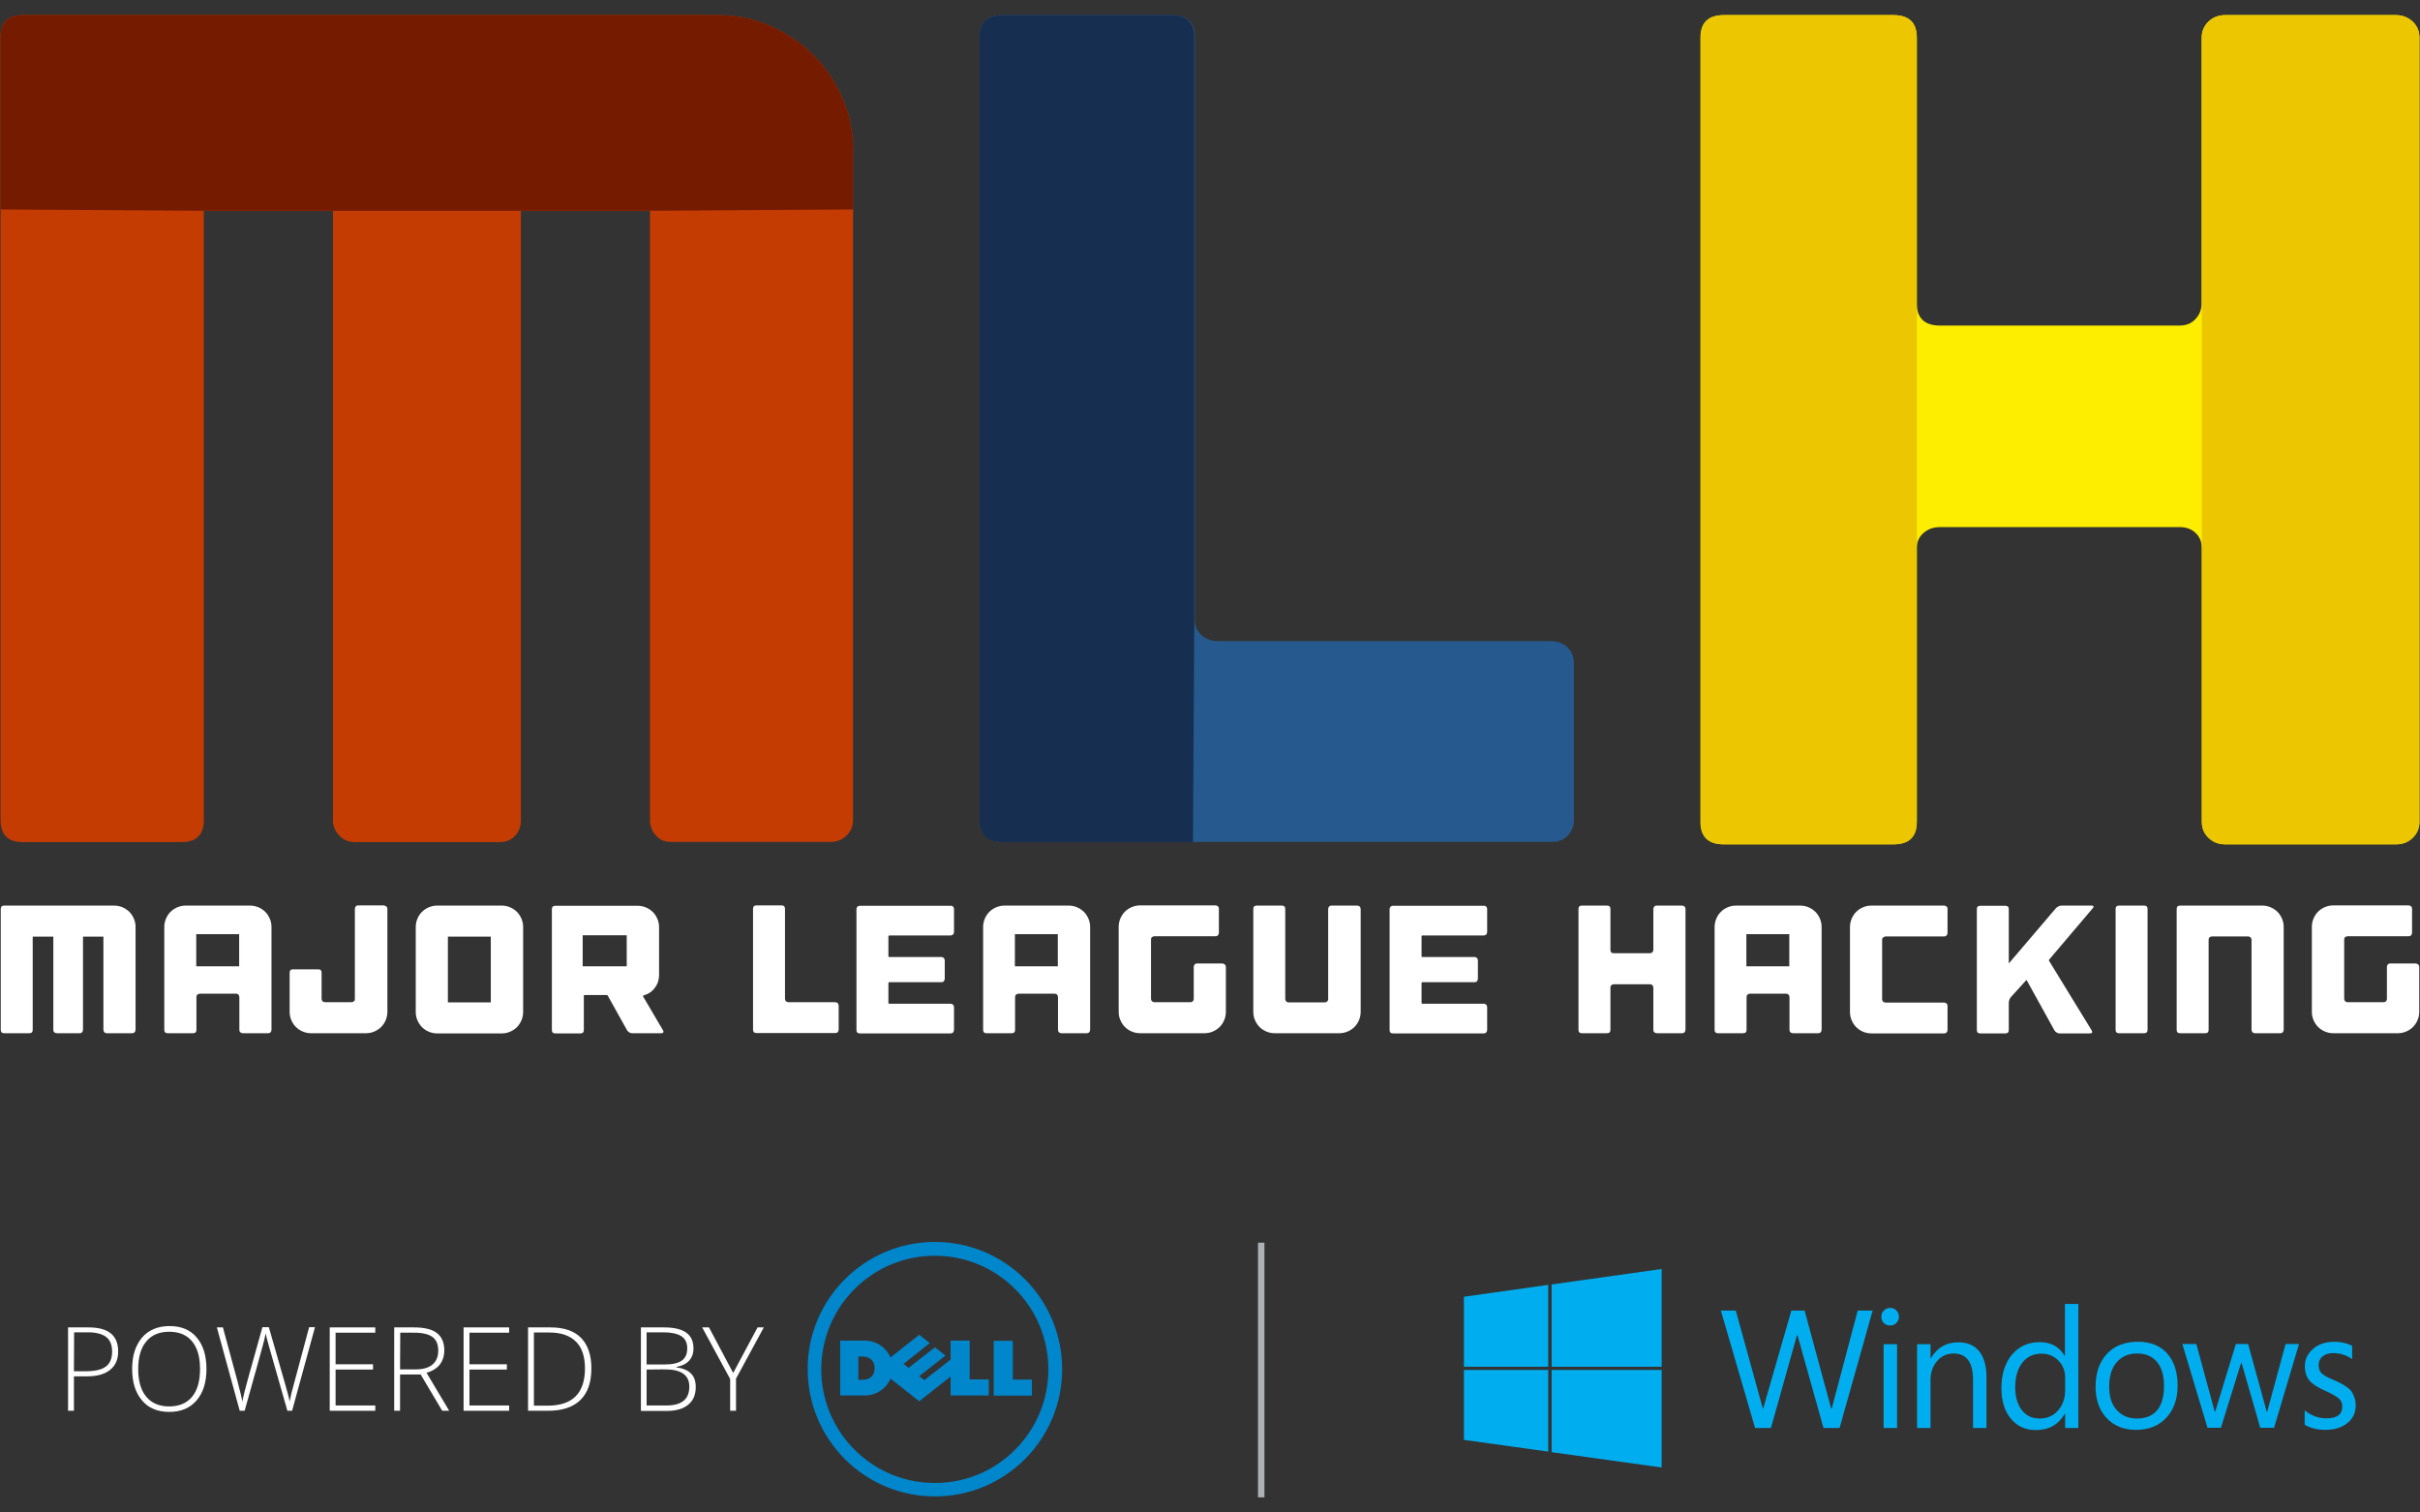 <?xml version="1.0" encoding="utf-8"?>
<!-- Generator: Adobe Illustrator 21.0.2, SVG Export Plug-In . SVG Version: 6.00 Build 0)  -->
<svg version="1.1" id="Layer_1" xmlns="http://www.w3.org/2000/svg" xmlns:xlink="http://www.w3.org/1999/xlink" x="0px" y="0px"
	 viewBox="0 0 1280 800" style="enable-background:new 0 0 1280 800;" xml:space="preserve">
<rect x="0" y="0" width="1280" height="800" fill="#333333" stroke="none"/>
<style type="text/css">
	.st0{fill:#0086CB;}
	.st1{fill:#ADB2B7;}
	.st2{fill:#00AEEF;}
	.st3{fill:#FFFFFF;}
	.st4{fill:#C53C02;}
	.st5{fill:#751B00;}
	.st6{fill:#265A8F;}
	.st7{fill:#162F51;}
	.st8{fill:#FDEE00;}
	.st9{fill:#ECC700;}
</style>
<g>
	<g>
		<path class="st0" d="M494.5,664.2c-16.6,0-31.6,6.7-42.5,17.6c-10.9,10.9-17.6,25.9-17.6,42.5s6.7,31.6,17.6,42.5
			s25.9,17.6,42.5,17.6s31.6-6.7,42.4-17.6c10.9-10.9,17.6-25.9,17.6-42.5s-6.7-31.6-17.6-42.5C526,670.9,511,664.2,494.5,664.2
			 M541.8,676.9L541.8,676.9 M494.5,656.9c37.2,0,67.3,30.1,67.3,67.3s-30.1,67.3-67.3,67.3s-67.3-30.1-67.3-67.3
			C427.1,687.1,457.3,656.9,494.5,656.9 M447.1,676.9L447.1,676.9"/>
		<path class="st0" d="M462.6,723.7c0-3.9-2.6-6.2-6.3-6.2H454v12.3h2.2C459.7,729.9,462.6,728,462.6,723.7 M502.8,728.1l-16.6,13.1
			l-15.2-12c-2.2,5.3-7.5,8.9-13.6,8.9h-13v-29h13c6.8,0,11.7,4.3,13.6,8.9l15.2-12l5.6,4.4l-13.9,11l2.7,2.1l13.9-10.9l5.6,4.4
			l-13.9,10.9l2.7,2.1l13.9-10.9v-10h10.1v20.5H523v8.5h-20.2V728.1z M535.7,729.7h10.1v8.5h-20.2v-29h10.1L535.7,729.7L535.7,729.7
			z"/>
		<rect x="665.4" y="657.3" class="st1" width="3.4" height="134.7"/>
	</g>
	<g>
		<g>
			<polygon class="st2" points="820.7,722.9 878.9,722.9 878.9,671.2 820.7,679.4 			"/>
			<polygon class="st2" points="818.9,722.9 818.9,679.6 774.3,685.9 774.3,722.9 			"/>
			<polygon class="st2" points="818.9,724.6 774.3,724.6 774.3,761.6 818.9,767.8 			"/>
			<polygon class="st2" points="820.7,724.6 820.7,768.1 878.9,776.2 878.9,724.6 			"/>
		</g>
		<g>
			<path class="st2" d="M1004.4,696.5c0,1.3-0.5,2.4-1.4,3.3c-0.9,0.9-2,1.3-3.3,1.3s-2.4-0.4-3.3-1.3c-0.9-0.8-1.3-2-1.3-3.4
				c0-1.2,0.4-2.3,1.3-3.2c0.9-0.9,2-1.4,3.3-1.4s2.4,0.4,3.3,1.3C1004,694.1,1004.4,695.2,1004.4,696.5z"/>
		</g>
		<g>
			<path class="st2" d="M990.5,693.2L973,755.3h-8.5l-13.8-49.2h-0.2l-13.8,49.2h-8.4l-18.1-62.1h7.9l14.3,51.8h0.2l14.9-51.8h7
				l14.1,52h0.2l13.8-52H990.5z"/>
			<path class="st2" d="M1003.4,755.3h-7.1V711h7.1V755.3z"/>
			<path class="st2" d="M1050.7,755.3h-7.1V730c0-9.4-3.4-14.1-10.3-14.1c-3.5,0-6.4,1.3-8.7,4c-2.3,2.6-3.5,6-3.5,10.1v25.3h-7.1
				V711h7.1v7.4h0.2c3.3-5.6,8.1-8.4,14.5-8.4c4.9,0,8.6,1.6,11.1,4.8s3.8,7.7,3.8,13.5L1050.7,755.3L1050.7,755.3z"/>
			<path class="st2" d="M1099.4,755.3h-7.1v-7.5h-0.2c-3.3,5.7-8.3,8.6-15.2,8.6c-5.6,0-10-2-13.3-6s-5-9.4-5-16.1
				c0-7.3,1.8-13.2,5.5-17.7c3.7-4.4,8.6-6.7,14.7-6.7c6,0,10.4,2.4,13.2,7.2h0.2v-27.4h7.1v65.6H1099.4z M1092.3,735.2v-6.5
				c0-3.7-1.2-6.7-3.6-9.1c-2.4-2.4-5.4-3.6-8.9-3.6c-4.3,0-7.6,1.6-10.1,4.7c-2.5,3.2-3.8,7.5-3.8,13.1c0,5.1,1.2,9.1,3.5,12.1
				c2.4,3,5.5,4.4,9.5,4.4c3.9,0,7.1-1.4,9.6-4.2C1091.1,743.2,1092.3,739.6,1092.3,735.2z"/>
			<path class="st2" d="M1151.8,732.9c0,7-2,12.7-6,17s-9.3,6.4-16,6.4c-6.5,0-11.7-2.1-15.6-6.3s-5.8-9.7-5.8-16.5
				c0-7.3,2-13.1,6-17.4c4-4.3,9.5-6.4,16.5-6.4c6.6,0,11.7,2.1,15.4,6.2C1150,720.1,1151.8,725.8,1151.8,732.9z M1144.6,733.2
				c0-5.6-1.2-9.8-3.7-12.8s-6-4.5-10.5-4.5s-8.1,1.5-10.8,4.6c-2.6,3-4,7.3-4,12.9c0,5.3,1.3,9.5,4,12.4c2.7,3,6.2,4.5,10.8,4.5
				c4.6,0,8.1-1.5,10.6-4.4C1143.4,742.9,1144.6,738.7,1144.6,733.2z"/>
			<path class="st2" d="M1216,710.9l-13.2,44.3h-7.3l-9.9-34.4h-0.2l-10.7,34.4h-7.1l-13.3-44.3h7.4l9.7,35.7h0.3l10.9-35.7h6.5
				l9.8,35.7h0.3l9.7-35.7H1216z"/>
			<path class="st2" d="M1246,743.4c0,3.8-1.5,7-4.4,9.3c-2.9,2.4-6.9,3.6-11.7,3.6c-4.2,0-7.8-0.9-10.9-2.7V746
				c3.5,2.8,7.3,4.2,11.5,4.2c5.6,0,8.4-2.1,8.4-6.2c0-1.7-0.5-3-1.6-4.1s-3.6-2.5-7.5-4.3c-3.9-1.7-6.7-3.5-8.3-5.4
				c-1.6-1.9-2.4-4.5-2.4-7.6c0-3.7,1.5-6.7,4.4-9.2s6.7-3.7,11.2-3.7c3.5,0,6.6,0.7,9.4,2.1v7.1c-2.9-2.1-6.2-3.2-10-3.2
				c-2.3,0-4.2,0.6-5.6,1.7c-1.4,1.2-2.1,2.6-2.1,4.5c0,2,0.5,3.5,1.6,4.5c1.1,1.1,3.3,2.3,6.8,3.7c4.2,1.8,7.1,3.7,8.8,5.6
				C1245.1,738,1246,740.4,1246,743.4z"/>
		</g>
	</g>
	<g>
		<path class="st3" d="M62.5,714.8c0,4.3-1.4,7.5-4.3,9.8c-2.9,2.3-7,3.4-12.3,3.4h-6.8v18.2H36v-44.1h10.8
			C57.3,702.1,62.5,706.3,62.5,714.8 M39.1,725.3h6.1c5,0,8.6-0.8,10.8-2.5c2.2-1.6,3.3-4.3,3.3-8c0-3.4-1-5.9-3.1-7.6
			c-2.1-1.6-5.3-2.5-9.7-2.5h-7.3L39.1,725.3L39.1,725.3z"/>
		<path class="st3" d="M109.2,724.1c0,7-1.7,12.5-5.2,16.6s-8.3,6.1-14.5,6.1c-6.1,0-11-2-14.4-6.1c-3.5-4.1-5.2-9.6-5.2-16.7
			c0-7,1.8-12.5,5.3-16.6c3.5-4,8.4-6,14.5-6c6.2,0,11,2,14.4,6.1C107.5,711.5,109.2,717.1,109.2,724.1 M73.1,724.1
			c0,6.3,1.4,11.2,4.2,14.6c2.8,3.4,6.9,5.2,12.1,5.2c5.3,0,9.4-1.7,12.2-5.1c2.8-3.4,4.2-8.3,4.2-14.7s-1.4-11.2-4.2-14.6
			c-2.8-3.4-6.8-5.1-12.1-5.1c-5.2,0-9.3,1.7-12.1,5.1C74.5,712.9,73.1,717.8,73.1,724.1"/>
		<path class="st3" d="M154.5,746.2H152l-9.7-34c-0.8-2.8-1.4-5.1-1.8-6.9c-0.3,1.7-0.8,3.8-1.4,6c-0.6,2.3-3.8,13.9-9.7,34.9h-2.6
			l-12.1-44.1h3.2l7.7,28.4c0.3,1.1,0.6,2.2,0.8,3.2c0.3,1,0.5,1.9,0.7,2.7c0.2,0.9,0.4,1.7,0.6,2.5s0.3,1.6,0.5,2.4
			c0.5-2.7,1.5-6.9,3.1-12.5l7.5-26.8h3.4l8.8,30.7c1,3.5,1.8,6.4,2.2,8.6c0.3-1.4,0.6-3,1-4.6s3.5-13.2,9.3-34.7h3.1L154.5,746.2z"
			/>
		<polygon class="st3" points="198.5,746.2 174.4,746.2 174.4,702.1 198.5,702.1 198.5,704.9 177.5,704.9 177.5,721.6 197.3,721.6 
			197.3,724.4 177.5,724.4 177.5,743.4 198.5,743.4 		"/>
		<path class="st3" d="M211.6,727v19.2h-3.1v-44.1H219c5.5,0,9.5,1,12.1,3s3.9,5.1,3.9,9.1c0,3-0.8,5.4-2.3,7.5
			c-1.6,2-3.9,3.5-7.1,4.4l12,20.1h-3.7L222.5,727H211.6z M211.6,724.3h8.4c3.7,0,6.6-0.8,8.7-2.5c2-1.7,3.1-4.1,3.1-7.3
			c0-3.4-1-5.8-3-7.3s-5.3-2.3-9.8-2.3h-7.3L211.6,724.3L211.6,724.3z"/>
		<polygon class="st3" points="269.3,746.2 245.2,746.2 245.2,702.1 269.3,702.1 269.3,704.9 248.3,704.9 248.3,721.6 268.1,721.6 
			268.1,724.4 248.3,724.4 248.3,743.4 269.3,743.4 		"/>
		<path class="st3" d="M312.8,723.7c0,7.4-1.9,13-5.8,16.8s-9.6,5.7-17.1,5.7h-10.6v-44.1h11.9c7,0,12.4,1.8,16.1,5.5
			C310.9,711.3,312.8,716.7,312.8,723.7 M309.4,723.8c0-6.3-1.6-11.1-4.8-14.2c-3.2-3.2-7.9-4.8-14.1-4.8h-8.1v38.7h7.3
			C302.8,743.5,309.4,736.9,309.4,723.8"/>
		<path class="st3" d="M338.9,702.1H351c5.4,0,9.4,0.9,12,2.8c2.6,1.9,3.8,4.6,3.8,8.4c0,2.6-0.8,4.7-2.3,6.4
			c-1.6,1.7-3.8,2.8-6.8,3.3v0.2c3.5,0.5,6.1,1.6,7.8,3.3c1.7,1.7,2.5,4.1,2.5,7.1c0,4.1-1.3,7.2-4,9.4s-6.5,3.3-11.5,3.3H339v-44.2
			H338.9z M342,721.7h9.7c4.1,0,7.1-0.7,9-2.1c1.9-1.4,2.8-3.5,2.8-6.5c0-2.9-1.1-5.1-3.2-6.4c-2.1-1.3-5.3-2-9.5-2H342V721.7z
			 M342,724.4v19h10.4c8.2,0,12.2-3.3,12.2-10c0-6.1-4.3-9.1-12.9-9.1L342,724.4L342,724.4z"/>
		<polygon class="st3" points="387.8,726.2 400.7,702.1 404,702.1 389.3,729.2 389.3,746.2 386.2,746.2 386.2,729.4 371.4,702.1 
			375,702.1 		"/>
	</g>
	<g>
		<path class="st3" d="M64.8,479.9c1.4,0.6,2.6,1.4,3.6,2.4s1.8,2.2,2.4,3.6s0.9,2.8,0.9,4.4v54.4c0,0.5-0.2,0.9-0.5,1.3
			c-0.4,0.4-0.8,0.5-1.3,0.5H56.4c-0.5,0-0.9-0.2-1.2-0.5c-0.3-0.4-0.5-0.8-0.5-1.3v-49.3H43.9v49.3c0,0.5-0.2,0.9-0.5,1.3
			c-0.3,0.4-0.7,0.5-1.3,0.5H30c-0.5,0-0.9-0.2-1.3-0.5c-0.4-0.4-0.5-0.8-0.5-1.3v-49.3H17.3v49.3c0,1.2-0.6,1.8-1.8,1.8H2.2
			c-1.2,0-1.8-0.6-1.8-1.8v-63.9c0-1.2,0.6-1.8,1.8-1.8h58.2C61.9,479,63.4,479.3,64.8,479.9"/>
		<path class="st3" d="M132.3,479c1.5,0,3,0.3,4.4,0.9s2.6,1.4,3.6,2.4s1.8,2.2,2.4,3.6c0.6,1.4,0.9,2.8,0.9,4.4v54.4
			c0,0.5-0.2,1-0.5,1.3c-0.4,0.4-0.8,0.5-1.3,0.5h-13.4c-0.5,0-0.9-0.2-1.3-0.5c-0.4-0.4-0.5-0.8-0.5-1.3v-17.3
			c0-0.5-0.2-0.9-0.5-1.3c-0.3-0.4-0.7-0.5-1.3-0.5h-19.1c-0.5,0-0.9,0.2-1.3,0.5c-0.4,0.4-0.5,0.8-0.5,1.3v17.3
			c0,1.2-0.6,1.8-1.8,1.8H88.7c-1.2,0-1.8-0.6-1.8-1.8v-54.4c0-1.5,0.3-3,0.9-4.4s1.4-2.6,2.4-3.6s2.2-1.8,3.6-2.4s2.8-0.9,4.4-0.9
			L132.3,479L132.3,479z M126.5,494.1h-22.7v17h22.7V494.1z"/>
		<path class="st3" d="M204.4,479.5c0.4,0.4,0.5,0.8,0.5,1.3v54.4c0,1.5-0.3,3-0.9,4.4c-0.6,1.4-1.4,2.6-2.4,3.6s-2.2,1.8-3.6,2.4
			c-1.4,0.6-2.8,0.9-4.4,0.9h-29.1c-1.5,0-3-0.3-4.4-0.9c-1.4-0.6-2.6-1.4-3.6-2.4s-1.8-2.2-2.4-3.6c-0.6-1.4-0.9-2.8-0.9-4.4v-20.7
			c0-1.2,0.6-1.8,1.8-1.8h13.3c1.2,0,1.8,0.6,1.8,1.8v13.8c0,0.5,0.2,0.9,0.5,1.3c0.4,0.3,0.8,0.5,1.3,0.5h14c0.5,0,1-0.2,1.3-0.5
			c0.4-0.3,0.5-0.7,0.5-1.3v-47.6c0-0.5,0.2-1,0.5-1.3c0.3-0.4,0.7-0.5,1.3-0.5H203C203.6,479,204,479.2,204.4,479.5"/>
		<path class="st3" d="M265.4,479c1.5,0,3,0.3,4.4,0.9s2.6,1.4,3.6,2.4s1.8,2.2,2.4,3.6s0.9,2.8,0.9,4.4v45c0,1.5-0.3,3-0.9,4.4
			s-1.4,2.6-2.4,3.6s-2.2,1.8-3.6,2.4c-1.4,0.6-2.8,0.9-4.4,0.9h-34.2c-1.5,0-3-0.3-4.4-0.9c-1.4-0.6-2.6-1.4-3.6-2.4
			s-1.8-2.2-2.4-3.6c-0.6-1.4-0.9-2.8-0.9-4.4v-45c0-1.5,0.3-3,0.9-4.4c0.6-1.4,1.4-2.6,2.4-3.6s2.2-1.8,3.6-2.4
			c1.4-0.6,2.9-0.9,4.4-0.9H265.4z M259.6,495.4h-22.7v34.8h22.7V495.4z"/>
		<path class="st3" d="M350.7,545c0.3,0.5,0.3,0.8,0.1,1.1c-0.2,0.3-0.5,0.4-1.1,0.4h-15.3c-0.5,0-1-0.1-1.5-0.4
			c-0.5-0.3-0.9-0.7-1.2-1.1l-10.2-18.3c-0.1-0.3-0.4-0.4-0.7-0.4h-11.5c-0.3,0-0.5,0.2-0.5,0.5v18c0,1.2-0.6,1.8-1.8,1.8h-13.3
			c-1.2,0-1.8-0.6-1.8-1.8v-63.9c0-1.2,0.6-1.8,1.8-1.8h43.6c1.5,0,3,0.3,4.4,0.9s2.6,1.4,3.6,2.4s1.8,2.2,2.4,3.6s0.9,2.8,0.9,4.4
			v25.4c0,2.4-0.7,4.7-2.2,6.6c-1.4,2-3.3,3.3-5.6,4l-0.3,0.1c-0.4,0.1-0.5,0.3-0.3,0.6l0.1,0.2L350.7,545z M331.5,494.7h-23.3v16.4
			h23.3V494.7z"/>
		<path class="st3" d="M441.8,530.1c0.5,0,0.9,0.2,1.3,0.5c0.3,0.4,0.5,0.8,0.5,1.3v12.7c0,0.5-0.2,0.9-0.5,1.3
			c-0.3,0.4-0.7,0.5-1.3,0.5h-41.7c-1.2,0-1.8-0.6-1.8-1.8v-63.9c0-1.2,0.6-1.8,1.8-1.8h13.3c1.2,0,1.8,0.6,1.8,1.8v47.6
			c0,0.5,0.2,0.9,0.5,1.3c0.4,0.3,0.8,0.5,1.3,0.5H441.8z"/>
		<path class="st3" d="M504.1,479.5c0.3,0.4,0.5,0.8,0.5,1.3v5.5v2.9v3.8c0,0.5-0.2,0.9-0.5,1.3c-0.4,0.3-0.8,0.5-1.3,0.5h-6.9
			h-20.1h-5.4c-0.3,0-0.5,0.2-0.5,0.5v10.5c0,0.3,0.2,0.4,0.5,0.4H498c0.5,0,0.9,0.2,1.2,0.5c0.3,0.4,0.5,0.8,0.5,1.3v9.7
			c0,0.5-0.2,0.9-0.5,1.3c-0.3,0.4-0.7,0.5-1.2,0.5h-27.6c-0.3,0-0.5,0.2-0.5,0.5v4.7v0.1v5.6c0,0.3,0.2,0.5,0.5,0.5h4.1h21.8h6.5
			c0.5,0,0.9,0.2,1.3,0.5c0.3,0.4,0.5,0.8,0.5,1.3v3.9v5v3.2c0,0.5-0.2,0.9-0.5,1.3c-0.4,0.4-0.8,0.5-1.3,0.5h-5.5h-36.7h-5.8
			c-1.2,0-1.8-0.6-1.8-1.8v-3.3v-56v-4.6c0-0.5,0.2-1,0.5-1.3c0.4-0.4,0.8-0.5,1.3-0.5h7h37.8h3.1
			C503.3,479,503.7,479.2,504.1,479.5"/>
		<path class="st3" d="M565.3,479c1.5,0,3,0.3,4.4,0.9s2.6,1.4,3.6,2.4s1.8,2.2,2.4,3.6c0.6,1.4,0.9,2.8,0.9,4.4v54.4
			c0,0.5-0.2,1-0.5,1.3c-0.4,0.4-0.8,0.5-1.3,0.5h-13.4c-0.5,0-1-0.2-1.3-0.5c-0.4-0.4-0.5-0.8-0.5-1.3v-17.3c0-0.5-0.2-0.9-0.5-1.3
			c-0.3-0.4-0.7-0.5-1.3-0.5h-19.1c-0.5,0-0.9,0.2-1.3,0.5c-0.4,0.4-0.5,0.8-0.5,1.3v17.3c0,1.2-0.6,1.8-1.8,1.8h-13.3
			c-1.2,0-1.8-0.6-1.8-1.8v-54.4c0-1.5,0.3-3,0.9-4.4c0.6-1.4,1.4-2.6,2.4-3.6s2.2-1.8,3.6-2.4c1.4-0.6,2.9-0.9,4.4-0.9L565.3,479
			L565.3,479z M559.5,494.1h-22.7v17h22.7V494.1z"/>
		<path class="st3" d="M647.9,510.2c0.4,0.4,0.5,0.8,0.5,1.3v23.7c0,1.5-0.3,3-0.9,4.4c-0.6,1.4-1.4,2.6-2.4,3.6s-2.2,1.8-3.6,2.4
			c-1.4,0.6-2.8,0.9-4.4,0.9H603c-1.5,0-3-0.3-4.4-0.9c-1.4-0.6-2.6-1.4-3.6-2.4s-1.8-2.2-2.4-3.6c-0.6-1.4-0.9-2.8-0.9-4.4v-45
			c0-1.5,0.3-3,0.9-4.4c0.6-1.4,1.4-2.6,2.4-3.6s2.2-1.8,3.6-2.4c1.4-0.6,2.9-0.9,4.4-0.9h39.9c0.5,0,1,0.2,1.3,0.5
			c0.4,0.4,0.5,0.8,0.5,1.3v12.7c0,0.5-0.2,0.9-0.5,1.3c-0.4,0.4-0.8,0.5-1.3,0.5h-32.3c-0.5,0-0.9,0.2-1.3,0.5
			c-0.4,0.3-0.5,0.7-0.5,1.3v31.3c0,0.5,0.2,0.9,0.5,1.3c0.4,0.3,0.8,0.5,1.3,0.5h19.1c0.5,0,0.9-0.2,1.2-0.5s0.5-0.7,0.5-1.3v-16.9
			c0-0.5,0.2-0.9,0.5-1.3c0.4-0.4,0.8-0.5,1.3-0.5h13.4C647.1,509.7,647.6,509.9,647.9,510.2"/>
		<path class="st3" d="M719.2,479.5c0.3,0.4,0.5,0.8,0.5,1.3v54.4c0,1.5-0.3,3-0.9,4.4c-0.6,1.4-1.4,2.6-2.4,3.6s-2.2,1.8-3.6,2.4
			c-1.4,0.6-2.9,0.9-4.4,0.9h-34.2c-1.5,0-3-0.3-4.4-0.9c-1.4-0.6-2.6-1.4-3.6-2.4s-1.8-2.2-2.4-3.6c-0.6-1.4-0.9-2.8-0.9-4.4v-54.4
			c0-1.2,0.6-1.8,1.8-1.8H678c1.2,0,1.8,0.6,1.8,1.8v47.6c0,0.5,0.2,0.9,0.5,1.3c0.4,0.3,0.8,0.5,1.3,0.5h19.1
			c0.5,0,0.9-0.2,1.3-0.5c0.3-0.3,0.5-0.7,0.5-1.3v-47.6c0-0.5,0.2-1,0.5-1.3c0.4-0.4,0.8-0.5,1.3-0.5h13.4
			C718.4,479,718.8,479.2,719.2,479.5"/>
		<path class="st3" d="M786.1,479.5c0.3,0.4,0.5,0.8,0.5,1.3v5.5v2.9v3.8c0,0.5-0.2,0.9-0.5,1.3c-0.4,0.3-0.8,0.5-1.3,0.5h-6.9
			h-20.1h-5.4c-0.3,0-0.5,0.2-0.5,0.5v10.5c0,0.3,0.2,0.4,0.5,0.4H780c0.5,0,0.9,0.2,1.2,0.5c0.3,0.4,0.5,0.8,0.5,1.3v9.7
			c0,0.5-0.2,0.9-0.5,1.3c-0.3,0.4-0.7,0.5-1.2,0.5h-27.6c-0.3,0-0.5,0.2-0.5,0.5v4.7v0.1v5.6c0,0.3,0.2,0.5,0.5,0.5h4.1h21.8h6.5
			c0.5,0,0.9,0.2,1.3,0.5c0.3,0.4,0.5,0.8,0.5,1.3v3.9v5v3.2c0,0.5-0.2,0.9-0.5,1.3c-0.4,0.4-0.8,0.5-1.3,0.5h-5.5h-36.7h-5.8
			c-1.2,0-1.8-0.6-1.8-1.8v-3.3v-56v-4.6c0-0.5,0.2-1,0.5-1.3c0.4-0.4,0.8-0.5,1.3-0.5h7h37.8h3.1
			C785.3,479,785.7,479.2,786.1,479.5"/>
		<path class="st3" d="M889.7,479c0.5,0,0.9,0.2,1.3,0.5c0.4,0.4,0.5,0.8,0.5,1.3v63.9c0,0.5-0.2,0.9-0.5,1.3
			c-0.4,0.4-0.8,0.5-1.3,0.5h-13.4c-0.5,0-0.9-0.2-1.3-0.5c-0.4-0.4-0.5-0.8-0.5-1.3v-22.3c0-0.5-0.2-0.9-0.5-1.3
			c-0.3-0.3-0.7-0.5-1.3-0.5h-19.1c-0.5,0-0.9,0.2-1.3,0.5c-0.4,0.3-0.5,0.7-0.5,1.3v22.3c0,1.2-0.6,1.8-1.8,1.8h-13.3
			c-1.2,0-1.8-0.6-1.8-1.8v-63.9c0-1.2,0.6-1.8,1.8-1.8H850c1.2,0,1.8,0.6,1.8,1.8v21.6c0,1.2,0.6,1.8,1.8,1.8h19.1
			c0.5,0,0.9-0.2,1.3-0.5c0.3-0.4,0.5-0.8,0.5-1.3v-21.6c0-0.5,0.2-0.9,0.5-1.3c0.4-0.4,0.8-0.5,1.3-0.5L889.7,479L889.7,479z"/>
		<path class="st3" d="M952.2,479c1.5,0,3,0.3,4.4,0.9s2.6,1.4,3.6,2.4s1.8,2.2,2.4,3.6c0.6,1.4,0.9,2.8,0.9,4.4v54.4
			c0,0.5-0.2,1-0.5,1.3c-0.4,0.4-0.8,0.5-1.3,0.5h-13.4c-0.5,0-0.9-0.2-1.3-0.5c-0.4-0.4-0.5-0.8-0.5-1.3v-17.3
			c0-0.5-0.2-0.9-0.5-1.3c-0.3-0.4-0.7-0.5-1.3-0.5h-19.1c-0.5,0-1,0.2-1.3,0.5c-0.4,0.4-0.5,0.8-0.5,1.3v17.3
			c0,1.2-0.6,1.8-1.8,1.8h-13.3c-1.2,0-1.8-0.6-1.8-1.8v-54.4c0-1.5,0.3-3,0.9-4.4c0.6-1.4,1.4-2.6,2.4-3.6s2.2-1.8,3.6-2.4
			c1.4-0.6,2.8-0.9,4.4-0.9L952.2,479L952.2,479z M946.4,494.1h-22.7v17h22.7V494.1z"/>
		<path class="st3" d="M996,495.9c-0.4,0.3-0.5,0.7-0.5,1.3v31.3c0,0.5,0.2,0.9,0.5,1.3c0.4,0.3,0.8,0.5,1.3,0.5h31
			c0.5,0,1,0.2,1.3,0.5c0.4,0.4,0.5,0.8,0.5,1.3v12.7c0,0.5-0.2,1-0.5,1.3c-0.4,0.4-0.8,0.5-1.3,0.5h-20.2h-16.6h-1.7
			c-1.5,0-3-0.3-4.4-0.9c-1.4-0.6-2.6-1.4-3.6-2.4s-1.8-2.2-2.4-3.6c-0.6-1.4-0.9-2.9-0.9-4.4v-1.7v-7V504v-6.3v-7.4
			c0-1.5,0.3-3,0.9-4.4c0.6-1.4,1.4-2.6,2.4-3.6s2.2-1.8,3.6-2.4c1.4-0.6,2.8-0.9,4.4-0.9h1.7h36.8c0.5,0,1,0.2,1.3,0.5
			c0.4,0.4,0.5,0.8,0.5,1.3v12.7c0,0.5-0.2,0.9-0.5,1.3c-0.4,0.4-0.8,0.5-1.3,0.5h-31C996.8,495.4,996.4,495.6,996,495.9"/>
		<path class="st3" d="M1083.9,507.5c-0.2,0.2-0.2,0.4-0.1,0.7l22.6,36.9c0.2,0.5,0.3,0.8,0.1,1.1c-0.2,0.3-0.5,0.4-1.1,0.4h-16
			c-0.5,0-1-0.1-1.5-0.4c-0.5-0.3-0.9-0.7-1.2-1.1l-14.6-26.4c-0.2-0.3-0.4-0.4-0.5-0.1l-8,8.8c-0.3,0.3-0.6,0.8-0.8,1.4
			c-0.2,0.6-0.3,1.2-0.3,1.7v14.3c0,1.2-0.6,1.8-1.8,1.8h-13.3c-1.2,0-1.8-0.6-1.8-1.8v-63.9c0-1.2,0.6-1.8,1.8-1.8h13.3
			c1.2,0,1.8,0.6,1.8,1.8v28.7l24.9-29.2c0.3-0.4,0.8-0.7,1.4-1s1.1-0.4,1.6-0.4h16c0.5,0,0.8,0.1,0.9,0.4s0,0.6-0.4,1L1083.9,507.5
			z"/>
		<path class="st3" d="M1135.9,544.7c0,1.2-0.6,1.8-1.8,1.8h-13.3c-1.2,0-1.8-0.6-1.8-1.8v-63.9c0-1.2,0.6-1.8,1.8-1.8h13.3
			c1.2,0,1.8,0.6,1.8,1.8V544.7z"/>
		<path class="st3" d="M1201,479.9c1.4,0.6,2.6,1.4,3.6,2.4s1.8,2.2,2.4,3.6s0.9,2.8,0.9,4.4v54.4c0,0.5-0.2,0.9-0.5,1.3
			c-0.4,0.4-0.8,0.5-1.3,0.5h-13.4c-0.5,0-0.9-0.2-1.3-0.5c-0.3-0.4-0.5-0.8-0.5-1.3v-47.6c0-0.5-0.2-0.9-0.5-1.3
			c-0.4-0.3-0.8-0.5-1.3-0.5H1170c-0.5,0-1,0.2-1.3,0.5c-0.4,0.3-0.5,0.7-0.5,1.3v47.6c0,1.2-0.6,1.8-1.8,1.8h-13.3
			c-1.2,0-1.8-0.6-1.8-1.8v-63.9c0-1.2,0.6-1.8,1.8-1.8h43.6C1198.1,479,1199.6,479.3,1201,479.9"/>
		<path class="st3" d="M1279.1,510.2c0.4,0.4,0.5,0.8,0.5,1.3v23.7c0,1.5-0.3,3-0.9,4.4s-1.4,2.6-2.4,3.6s-2.2,1.8-3.6,2.4
			c-1.4,0.6-2.8,0.9-4.4,0.9h-34.2c-1.5,0-3-0.3-4.4-0.9c-1.4-0.6-2.6-1.4-3.6-2.4s-1.8-2.2-2.4-3.6c-0.6-1.4-0.9-2.8-0.9-4.4v-45
			c0-1.5,0.3-3,0.9-4.4s1.4-2.6,2.4-3.6s2.2-1.8,3.6-2.4s2.9-0.9,4.4-0.9h39.9c0.5,0,0.9,0.2,1.3,0.5c0.4,0.4,0.5,0.8,0.5,1.3v12.7
			c0,0.5-0.2,0.9-0.5,1.3c-0.4,0.4-0.8,0.5-1.3,0.5h-32.3c-0.5,0-0.9,0.2-1.3,0.5s-0.5,0.7-0.5,1.3v31.3c0,0.5,0.2,0.9,0.5,1.3
			c0.4,0.3,0.8,0.5,1.3,0.5h19.1c0.5,0,0.9-0.2,1.2-0.5c0.3-0.3,0.5-0.7,0.5-1.3v-16.9c0-0.5,0.2-0.9,0.5-1.3
			c0.4-0.4,0.8-0.5,1.3-0.5h13.4C1278.4,509.7,1278.8,509.9,1279.1,510.2"/>
	</g>
	<g>
		<g>
			<path class="st4" d="M407.5,13.8c8.7,3.9,16.3,8.9,22.6,15.2c6.3,6.3,11.4,13.8,15.3,22.5s5.8,18,5.8,27.7v354.5
				c0,3.3-1.1,6-3.4,8.2c-2.2,2.2-5,3.4-8.2,3.4h-84.8c-3.3,0-5.9-1.1-7.9-3.4c-2-2.2-3.1-5-3.1-8.2V111.5h-68.3v322.3
				c0,3.3-1,6-3,8.2s-4.7,3.4-7.9,3.4h-76.9c-3.3,0-6-1.1-8.2-3.4c-2.2-2.2-3.4-5-3.4-8.2V111.5h-68.3v322.3
				c0,7.7-3.9,11.6-11.6,11.6H11.9c-7.7,0-11.6-3.9-11.6-11.6V19.6C0.3,11.9,4.2,8,11.9,8h367.9C389.6,8,398.8,10,407.5,13.8"/>
			<path class="st5" d="M407.5,13.8c8.7,3.9,16.3,8.9,22.6,15.2c6.3,6.3,11.4,13.8,15.3,22.5s5.8,18,5.8,27.7v31.6l-107.4,0.7h-68.3
				H176h-68.3L0.3,110.8V19.6C0.3,11.9,4.2,8,11.9,8h367.9C389.6,8,398.8,10,407.5,13.8"/>
			<path class="st6" d="M820.9,339.2c3.4,0,6.2,1.2,8.4,3.4c2.2,2.3,3.2,5.1,3.2,8.4v82.5c0,3.3-1.1,6.2-3.2,8.4
				c-2.2,2.3-5,3.4-8.4,3.4H530.5c-8.2,0-12.3-4-12.3-11.9V19.9c0-7.9,4.1-11.9,12.3-11.9h89.2c8.2,0,12.3,4,12.3,11.9v308
				c0,3.3,1.2,6,3.6,8.1c2.4,2.1,5.3,3.1,8.7,3.1h176.6V339.2z"/>
			<path class="st7" d="M631,445.4H530.4c-8.2,0-12.3-4-12.3-11.9V19.9c0-7.9,4.1-11.9,12.3-11.9h89c8.2,0,12.3,4,12.3,11.9v308
				C631.7,331.3,631,445.4,631,445.4"/>
			<path class="st8" d="M1267.3,8c3.5,0,6.4,1.2,8.8,3.4c2.4,2.3,3.6,5.1,3.6,8.5v414.8c0,3.3-1.2,6.2-3.6,8.5s-5.3,3.4-8.8,3.4
				H1177c-3.5,0-6.4-1.1-8.8-3.4s-3.6-5.1-3.6-8.5V290c0-3.3-1.1-6.1-3.3-8.1c-2.2-2.1-5-3.1-8.4-3.1h-126.7c-3.5,0-6.4,1-8.8,3.1
				c-2.4,2.1-3.6,4.8-3.6,8.1v144.7c0,7.9-4.1,11.9-12.4,11.9h-89.7c-8.2,0-12.3-4-12.3-11.9V19.9c0-7.9,4.1-11.9,12.3-11.9h89.7
				c8.2,0,12.4,4,12.4,11.9v140.4c0,7.9,4.1,11.9,12.3,11.9h126.7c3.5,0,6.3-1.1,8.4-3.4c2.2-2.3,3.3-5.1,3.3-8.5V19.9
				c0-3.3,1.2-6.2,3.6-8.5s5.3-3.4,8.8-3.4C1176.9,8,1267.3,8,1267.3,8z"/>
			<path class="st9" d="M1013.9,290v144.7c0,7.9-4.1,11.9-12.3,11.9h-89.7c-8.2,0-12.3-4-12.3-11.9V19.9c0-7.9,4.1-11.9,12.3-11.9
				h89.7c8.2,0,12.3,4,12.3,11.9v140.4V290z"/>
			<path class="st9" d="M1267.3,8c3.5,0,6.4,1.2,8.8,3.4c2.4,2.3,3.6,5.1,3.6,8.5v414.8c0,3.3-1.2,6.2-3.6,8.5s-5.3,3.4-8.8,3.4
				H1177c-3.5,0-6.4-1.1-8.8-3.4s-3.6-5.1-3.6-8.5V290V160.3V19.9c0-3.3,1.2-6.2,3.6-8.5s5.3-3.4,8.8-3.4C1177,8,1267.3,8,1267.3,8z
				"/>
		</g>
	</g>
</g>
</svg>
